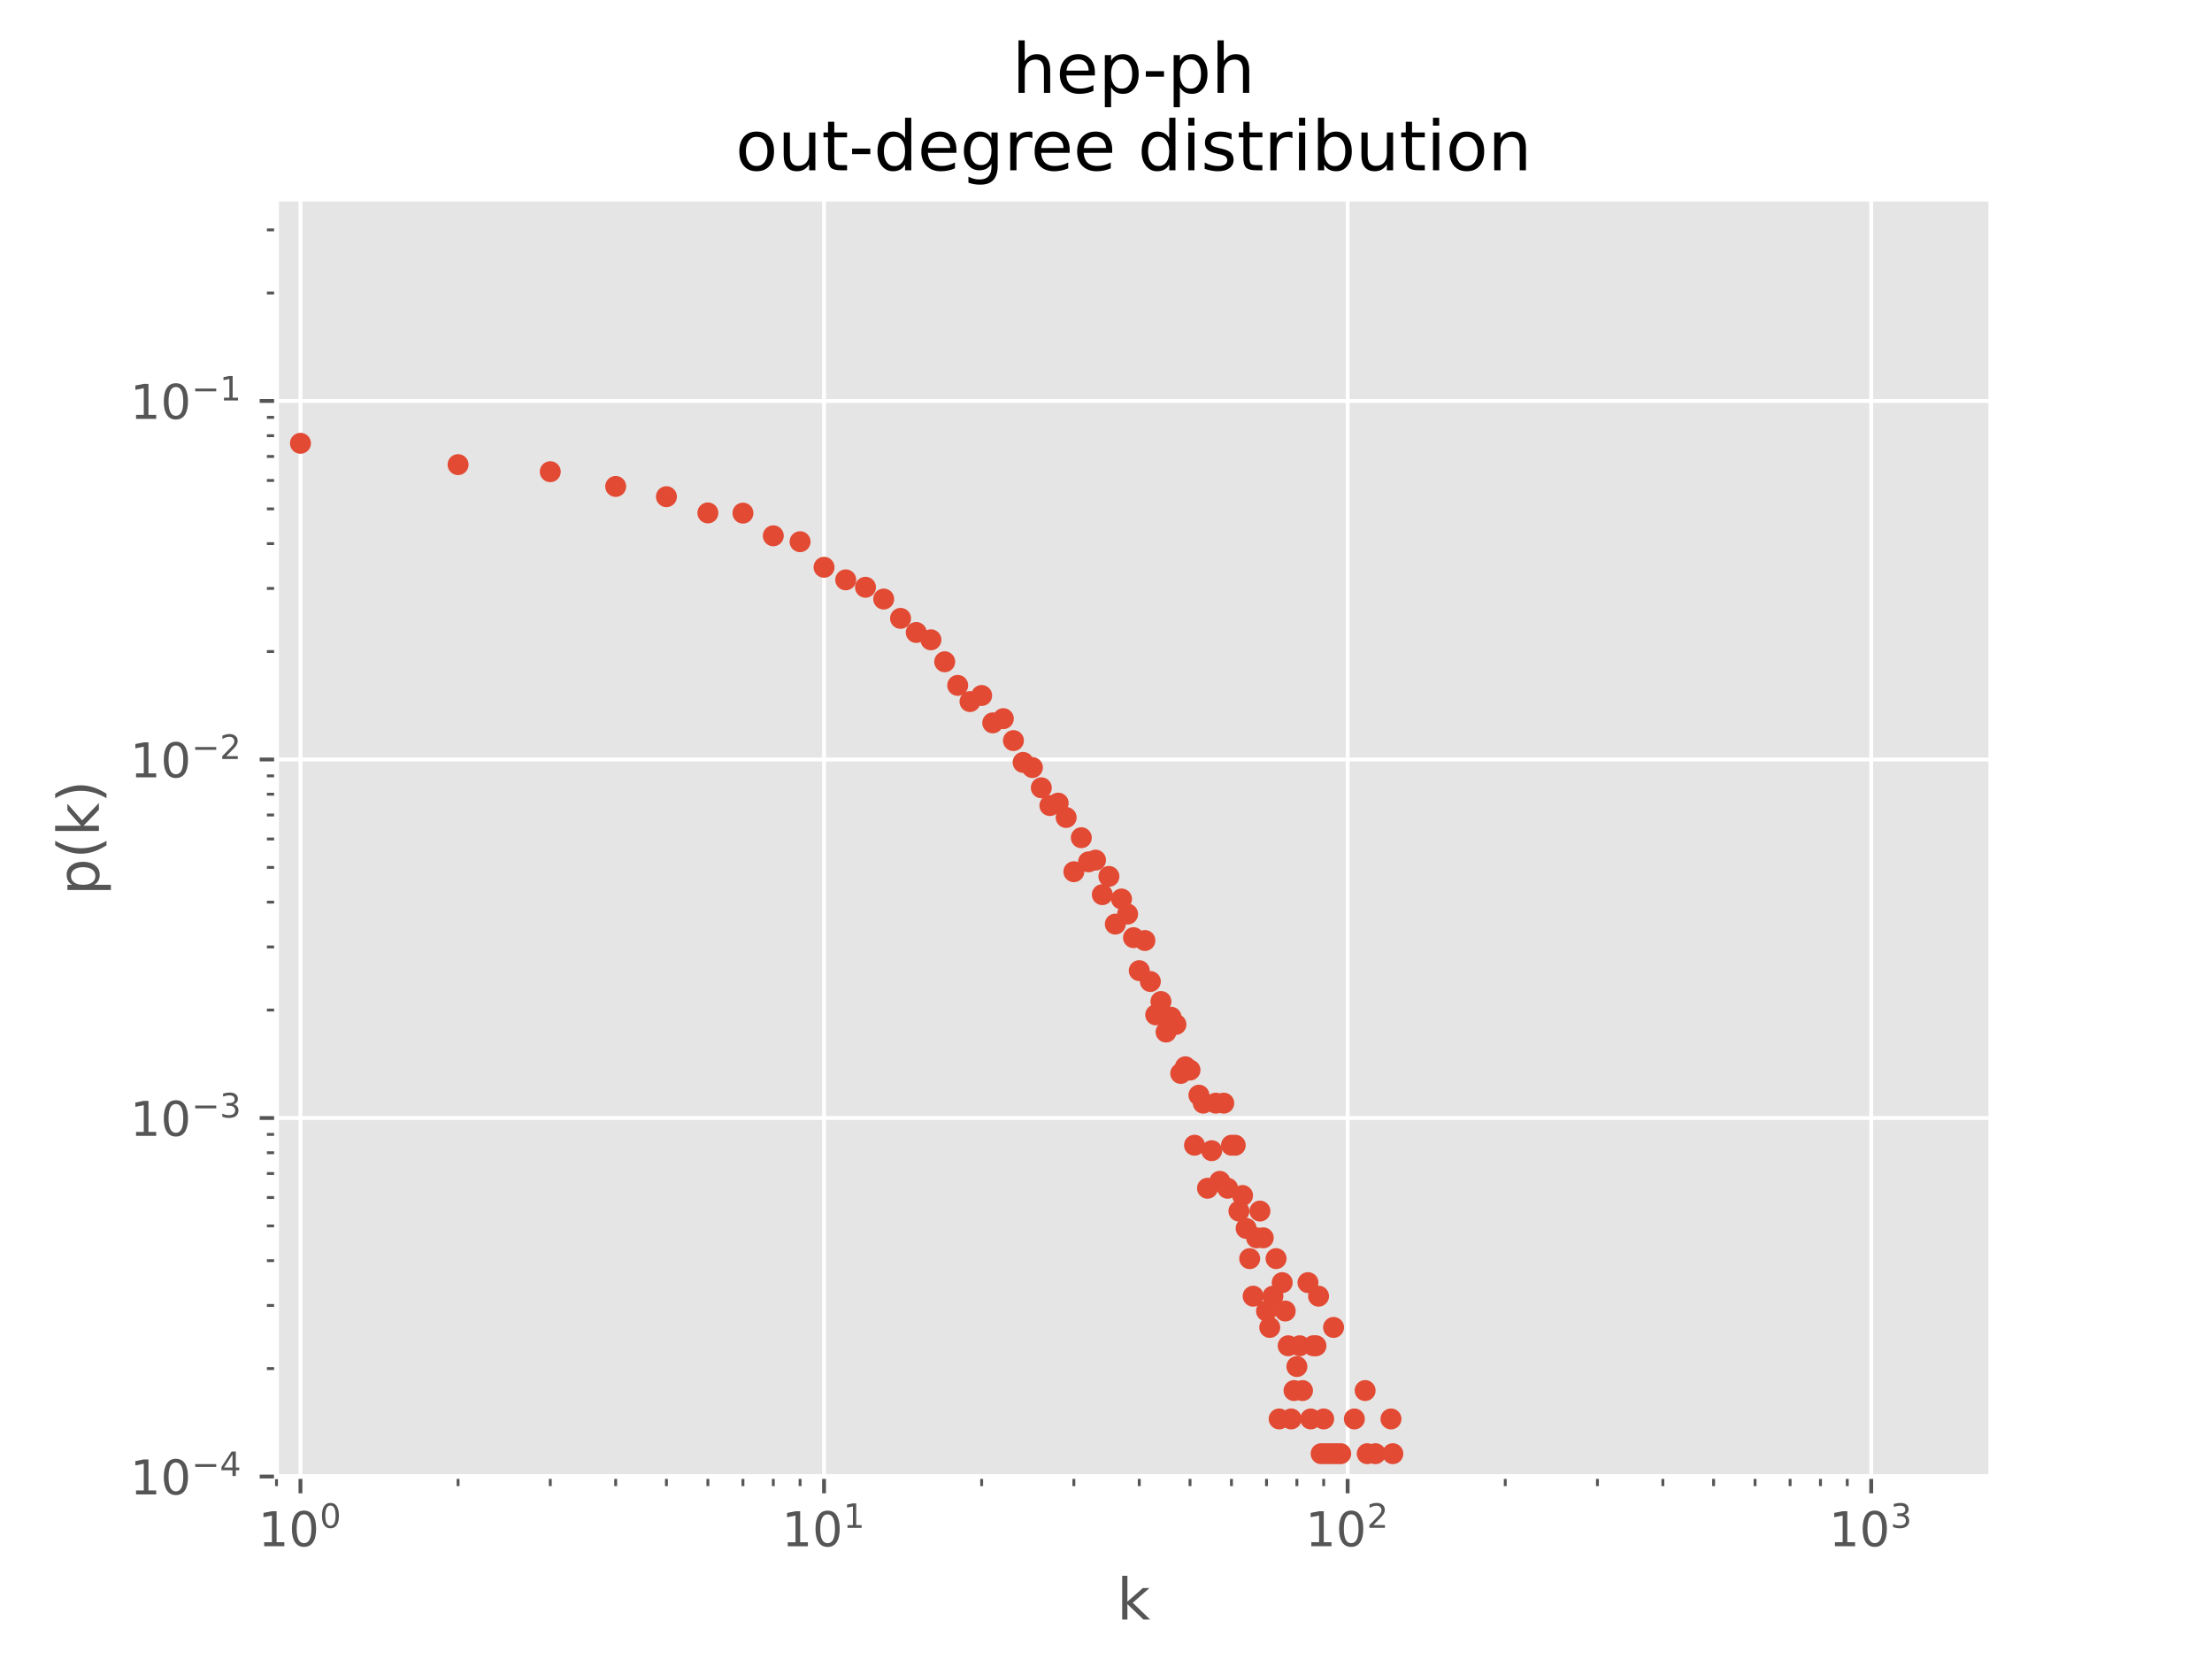 <?xml version="1.0" encoding="utf-8" standalone="no"?>
<!DOCTYPE svg PUBLIC "-//W3C//DTD SVG 1.1//EN"
  "http://www.w3.org/Graphics/SVG/1.1/DTD/svg11.dtd">
<!-- Created with matplotlib (https://matplotlib.org/) -->
<svg height="345.6pt" version="1.1" viewBox="0 0 460.8 345.6" width="460.8pt" xmlns="http://www.w3.org/2000/svg" xmlns:xlink="http://www.w3.org/1999/xlink">
 <defs>
  <style type="text/css">
*{stroke-linecap:butt;stroke-linejoin:round;}
  </style>
 </defs>
 <g id="figure_1">
  <g id="patch_1">
   <path d="M 0 345.6 
L 460.8 345.6 
L 460.8 0 
L 0 0 
z
" style="fill:#ffffff;"/>
  </g>
  <g id="axes_1">
   <g id="patch_2">
    <path d="M 57.6 307.584 
L 414.72 307.584 
L 414.72 41.472 
L 57.6 41.472 
z
" style="fill:#e5e5e5;"/>
   </g>
   <g id="matplotlib.axis_1">
    <g id="xtick_1">
     <g id="line2d_1">
      <path clip-path="url(#p74d8a8c836)" d="M 62.591 307.584 
L 62.591 41.472 
" style="fill:none;stroke:#ffffff;stroke-linecap:square;stroke-width:0.8;"/>
     </g>
     <g id="line2d_2">
      <defs>
       <path d="M 0 0 
L 0 3.5 
" id="m93ff4bf830" style="stroke:#555555;stroke-width:0.8;"/>
      </defs>
      <g>
       <use style="fill:#555555;stroke:#555555;stroke-width:0.8;" x="62.591" xlink:href="#m93ff4bf830" y="307.584"/>
      </g>
     </g>
     <g id="text_1">
      <!-- $\mathdefault{10^{0}}$ -->
      <defs>
       <path d="M 12.406 8.297 
L 28.516 8.297 
L 28.516 63.922 
L 10.984 60.406 
L 10.984 69.391 
L 28.422 72.906 
L 38.281 72.906 
L 38.281 8.297 
L 54.391 8.297 
L 54.391 0 
L 12.406 0 
z
" id="DejaVuSans-49"/>
       <path d="M 31.781 66.406 
Q 24.172 66.406 20.328 58.906 
Q 16.5 51.422 16.5 36.375 
Q 16.5 21.391 20.328 13.891 
Q 24.172 6.391 31.781 6.391 
Q 39.453 6.391 43.281 13.891 
Q 47.125 21.391 47.125 36.375 
Q 47.125 51.422 43.281 58.906 
Q 39.453 66.406 31.781 66.406 
z
M 31.781 74.219 
Q 44.047 74.219 50.516 64.516 
Q 56.984 54.828 56.984 36.375 
Q 56.984 17.969 50.516 8.266 
Q 44.047 -1.422 31.781 -1.422 
Q 19.531 -1.422 13.062 8.266 
Q 6.594 17.969 6.594 36.375 
Q 6.594 54.828 13.062 64.516 
Q 19.531 74.219 31.781 74.219 
z
" id="DejaVuSans-48"/>
      </defs>
      <g style="fill:#555555;" transform="translate(53.791 322.182)scale(0.1 -0.1)">
       <use transform="translate(0 0.766)" xlink:href="#DejaVuSans-49"/>
       <use transform="translate(63.623 0.766)" xlink:href="#DejaVuSans-48"/>
       <use transform="translate(128.203 39.047)scale(0.7)" xlink:href="#DejaVuSans-48"/>
      </g>
     </g>
    </g>
    <g id="xtick_2">
     <g id="line2d_3">
      <path clip-path="url(#p74d8a8c836)" d="M 171.663 307.584 
L 171.663 41.472 
" style="fill:none;stroke:#ffffff;stroke-linecap:square;stroke-width:0.8;"/>
     </g>
     <g id="line2d_4">
      <g>
       <use style="fill:#555555;stroke:#555555;stroke-width:0.8;" x="171.663" xlink:href="#m93ff4bf830" y="307.584"/>
      </g>
     </g>
     <g id="text_2">
      <!-- $\mathdefault{10^{1}}$ -->
      <g style="fill:#555555;" transform="translate(162.863 322.182)scale(0.1 -0.1)">
       <use transform="translate(0 0.684)" xlink:href="#DejaVuSans-49"/>
       <use transform="translate(63.623 0.684)" xlink:href="#DejaVuSans-48"/>
       <use transform="translate(128.203 38.966)scale(0.7)" xlink:href="#DejaVuSans-49"/>
      </g>
     </g>
    </g>
    <g id="xtick_3">
     <g id="line2d_5">
      <path clip-path="url(#p74d8a8c836)" d="M 280.736 307.584 
L 280.736 41.472 
" style="fill:none;stroke:#ffffff;stroke-linecap:square;stroke-width:0.8;"/>
     </g>
     <g id="line2d_6">
      <g>
       <use style="fill:#555555;stroke:#555555;stroke-width:0.8;" x="280.736" xlink:href="#m93ff4bf830" y="307.584"/>
      </g>
     </g>
     <g id="text_3">
      <!-- $\mathdefault{10^{2}}$ -->
      <defs>
       <path d="M 19.188 8.297 
L 53.609 8.297 
L 53.609 0 
L 7.328 0 
L 7.328 8.297 
Q 12.938 14.109 22.625 23.891 
Q 32.328 33.688 34.812 36.531 
Q 39.547 41.844 41.422 45.531 
Q 43.312 49.219 43.312 52.781 
Q 43.312 58.594 39.234 62.25 
Q 35.156 65.922 28.609 65.922 
Q 23.969 65.922 18.812 64.312 
Q 13.672 62.703 7.812 59.422 
L 7.812 69.391 
Q 13.766 71.781 18.938 73 
Q 24.125 74.219 28.422 74.219 
Q 39.75 74.219 46.484 68.547 
Q 53.219 62.891 53.219 53.422 
Q 53.219 48.922 51.531 44.891 
Q 49.859 40.875 45.406 35.406 
Q 44.188 33.984 37.641 27.219 
Q 31.109 20.453 19.188 8.297 
z
" id="DejaVuSans-50"/>
      </defs>
      <g style="fill:#555555;" transform="translate(271.936 322.182)scale(0.1 -0.1)">
       <use transform="translate(0 0.766)" xlink:href="#DejaVuSans-49"/>
       <use transform="translate(63.623 0.766)" xlink:href="#DejaVuSans-48"/>
       <use transform="translate(128.203 39.047)scale(0.7)" xlink:href="#DejaVuSans-50"/>
      </g>
     </g>
    </g>
    <g id="xtick_4">
     <g id="line2d_7">
      <path clip-path="url(#p74d8a8c836)" d="M 389.808 307.584 
L 389.808 41.472 
" style="fill:none;stroke:#ffffff;stroke-linecap:square;stroke-width:0.8;"/>
     </g>
     <g id="line2d_8">
      <g>
       <use style="fill:#555555;stroke:#555555;stroke-width:0.8;" x="389.808" xlink:href="#m93ff4bf830" y="307.584"/>
      </g>
     </g>
     <g id="text_4">
      <!-- $\mathdefault{10^{3}}$ -->
      <defs>
       <path d="M 40.578 39.312 
Q 47.656 37.797 51.625 33 
Q 55.609 28.219 55.609 21.188 
Q 55.609 10.406 48.188 4.484 
Q 40.766 -1.422 27.094 -1.422 
Q 22.516 -1.422 17.656 -0.516 
Q 12.797 0.391 7.625 2.203 
L 7.625 11.719 
Q 11.719 9.328 16.594 8.109 
Q 21.484 6.891 26.812 6.891 
Q 36.078 6.891 40.938 10.547 
Q 45.797 14.203 45.797 21.188 
Q 45.797 27.641 41.281 31.266 
Q 36.766 34.906 28.719 34.906 
L 20.219 34.906 
L 20.219 43.016 
L 29.109 43.016 
Q 36.375 43.016 40.234 45.922 
Q 44.094 48.828 44.094 54.297 
Q 44.094 59.906 40.109 62.906 
Q 36.141 65.922 28.719 65.922 
Q 24.656 65.922 20.016 65.031 
Q 15.375 64.156 9.812 62.312 
L 9.812 71.094 
Q 15.438 72.656 20.344 73.438 
Q 25.25 74.219 29.594 74.219 
Q 40.828 74.219 47.359 69.109 
Q 53.906 64.016 53.906 55.328 
Q 53.906 49.266 50.438 45.094 
Q 46.969 40.922 40.578 39.312 
z
" id="DejaVuSans-51"/>
      </defs>
      <g style="fill:#555555;" transform="translate(381.008 322.182)scale(0.1 -0.1)">
       <use transform="translate(0 0.766)" xlink:href="#DejaVuSans-49"/>
       <use transform="translate(63.623 0.766)" xlink:href="#DejaVuSans-48"/>
       <use transform="translate(128.203 39.047)scale(0.7)" xlink:href="#DejaVuSans-51"/>
      </g>
     </g>
    </g>
    <g id="xtick_5">
     <g id="line2d_9">
      <defs>
       <path d="M 0 0 
L 0 2 
" id="m7cc673f9a9" style="stroke:#555555;stroke-width:0.6;"/>
      </defs>
      <g>
       <use style="fill:#555555;stroke:#555555;stroke-width:0.6;" x="57.6" xlink:href="#m7cc673f9a9" y="307.584"/>
      </g>
     </g>
    </g>
    <g id="xtick_6">
     <g id="line2d_10">
      <g>
       <use style="fill:#555555;stroke:#555555;stroke-width:0.6;" x="95.425" xlink:href="#m7cc673f9a9" y="307.584"/>
      </g>
     </g>
    </g>
    <g id="xtick_7">
     <g id="line2d_11">
      <g>
       <use style="fill:#555555;stroke:#555555;stroke-width:0.6;" x="114.632" xlink:href="#m7cc673f9a9" y="307.584"/>
      </g>
     </g>
    </g>
    <g id="xtick_8">
     <g id="line2d_12">
      <g>
       <use style="fill:#555555;stroke:#555555;stroke-width:0.6;" x="128.259" xlink:href="#m7cc673f9a9" y="307.584"/>
      </g>
     </g>
    </g>
    <g id="xtick_9">
     <g id="line2d_13">
      <g>
       <use style="fill:#555555;stroke:#555555;stroke-width:0.6;" x="138.829" xlink:href="#m7cc673f9a9" y="307.584"/>
      </g>
     </g>
    </g>
    <g id="xtick_10">
     <g id="line2d_14">
      <g>
       <use style="fill:#555555;stroke:#555555;stroke-width:0.6;" x="147.466" xlink:href="#m7cc673f9a9" y="307.584"/>
      </g>
     </g>
    </g>
    <g id="xtick_11">
     <g id="line2d_15">
      <g>
       <use style="fill:#555555;stroke:#555555;stroke-width:0.6;" x="154.768" xlink:href="#m7cc673f9a9" y="307.584"/>
      </g>
     </g>
    </g>
    <g id="xtick_12">
     <g id="line2d_16">
      <g>
       <use style="fill:#555555;stroke:#555555;stroke-width:0.6;" x="161.093" xlink:href="#m7cc673f9a9" y="307.584"/>
      </g>
     </g>
    </g>
    <g id="xtick_13">
     <g id="line2d_17">
      <g>
       <use style="fill:#555555;stroke:#555555;stroke-width:0.6;" x="166.672" xlink:href="#m7cc673f9a9" y="307.584"/>
      </g>
     </g>
    </g>
    <g id="xtick_14">
     <g id="line2d_18">
      <g>
       <use style="fill:#555555;stroke:#555555;stroke-width:0.6;" x="204.497" xlink:href="#m7cc673f9a9" y="307.584"/>
      </g>
     </g>
    </g>
    <g id="xtick_15">
     <g id="line2d_19">
      <g>
       <use style="fill:#555555;stroke:#555555;stroke-width:0.6;" x="223.704" xlink:href="#m7cc673f9a9" y="307.584"/>
      </g>
     </g>
    </g>
    <g id="xtick_16">
     <g id="line2d_20">
      <g>
       <use style="fill:#555555;stroke:#555555;stroke-width:0.6;" x="237.331" xlink:href="#m7cc673f9a9" y="307.584"/>
      </g>
     </g>
    </g>
    <g id="xtick_17">
     <g id="line2d_21">
      <g>
       <use style="fill:#555555;stroke:#555555;stroke-width:0.6;" x="247.901" xlink:href="#m7cc673f9a9" y="307.584"/>
      </g>
     </g>
    </g>
    <g id="xtick_18">
     <g id="line2d_22">
      <g>
       <use style="fill:#555555;stroke:#555555;stroke-width:0.6;" x="256.538" xlink:href="#m7cc673f9a9" y="307.584"/>
      </g>
     </g>
    </g>
    <g id="xtick_19">
     <g id="line2d_23">
      <g>
       <use style="fill:#555555;stroke:#555555;stroke-width:0.6;" x="263.84" xlink:href="#m7cc673f9a9" y="307.584"/>
      </g>
     </g>
    </g>
    <g id="xtick_20">
     <g id="line2d_24">
      <g>
       <use style="fill:#555555;stroke:#555555;stroke-width:0.6;" x="270.165" xlink:href="#m7cc673f9a9" y="307.584"/>
      </g>
     </g>
    </g>
    <g id="xtick_21">
     <g id="line2d_25">
      <g>
       <use style="fill:#555555;stroke:#555555;stroke-width:0.6;" x="275.745" xlink:href="#m7cc673f9a9" y="307.584"/>
      </g>
     </g>
    </g>
    <g id="xtick_22">
     <g id="line2d_26">
      <g>
       <use style="fill:#555555;stroke:#555555;stroke-width:0.6;" x="313.57" xlink:href="#m7cc673f9a9" y="307.584"/>
      </g>
     </g>
    </g>
    <g id="xtick_23">
     <g id="line2d_27">
      <g>
       <use style="fill:#555555;stroke:#555555;stroke-width:0.6;" x="332.776" xlink:href="#m7cc673f9a9" y="307.584"/>
      </g>
     </g>
    </g>
    <g id="xtick_24">
     <g id="line2d_28">
      <g>
       <use style="fill:#555555;stroke:#555555;stroke-width:0.6;" x="346.404" xlink:href="#m7cc673f9a9" y="307.584"/>
      </g>
     </g>
    </g>
    <g id="xtick_25">
     <g id="line2d_29">
      <g>
       <use style="fill:#555555;stroke:#555555;stroke-width:0.6;" x="356.974" xlink:href="#m7cc673f9a9" y="307.584"/>
      </g>
     </g>
    </g>
    <g id="xtick_26">
     <g id="line2d_30">
      <g>
       <use style="fill:#555555;stroke:#555555;stroke-width:0.6;" x="365.61" xlink:href="#m7cc673f9a9" y="307.584"/>
      </g>
     </g>
    </g>
    <g id="xtick_27">
     <g id="line2d_31">
      <g>
       <use style="fill:#555555;stroke:#555555;stroke-width:0.6;" x="372.912" xlink:href="#m7cc673f9a9" y="307.584"/>
      </g>
     </g>
    </g>
    <g id="xtick_28">
     <g id="line2d_32">
      <g>
       <use style="fill:#555555;stroke:#555555;stroke-width:0.6;" x="379.238" xlink:href="#m7cc673f9a9" y="307.584"/>
      </g>
     </g>
    </g>
    <g id="xtick_29">
     <g id="line2d_33">
      <g>
       <use style="fill:#555555;stroke:#555555;stroke-width:0.6;" x="384.817" xlink:href="#m7cc673f9a9" y="307.584"/>
      </g>
     </g>
    </g>
    <g id="text_5">
     <!-- k -->
     <defs>
      <path d="M 9.078 75.984 
L 18.109 75.984 
L 18.109 31.109 
L 44.922 54.688 
L 56.391 54.688 
L 27.391 29.109 
L 57.625 0 
L 45.906 0 
L 18.109 26.703 
L 18.109 0 
L 9.078 0 
z
" id="DejaVuSans-107"/>
     </defs>
     <g style="fill:#555555;" transform="translate(232.686 337.38)scale(0.12 -0.12)">
      <use xlink:href="#DejaVuSans-107"/>
     </g>
    </g>
   </g>
   <g id="matplotlib.axis_2">
    <g id="ytick_1">
     <g id="line2d_34">
      <path clip-path="url(#p74d8a8c836)" d="M 57.6 307.584 
L 414.72 307.584 
" style="fill:none;stroke:#ffffff;stroke-linecap:square;stroke-width:0.8;"/>
     </g>
     <g id="line2d_35">
      <defs>
       <path d="M 0 0 
L -3.5 0 
" id="m5d65301e3e" style="stroke:#555555;stroke-width:0.8;"/>
      </defs>
      <g>
       <use style="fill:#555555;stroke:#555555;stroke-width:0.8;" x="57.6" xlink:href="#m5d65301e3e" y="307.584"/>
      </g>
     </g>
     <g id="text_6">
      <!-- $\mathdefault{10^{-4}}$ -->
      <defs>
       <path d="M 10.594 35.5 
L 73.188 35.5 
L 73.188 27.203 
L 10.594 27.203 
z
" id="DejaVuSans-8722"/>
       <path d="M 37.797 64.312 
L 12.891 25.391 
L 37.797 25.391 
z
M 35.203 72.906 
L 47.609 72.906 
L 47.609 25.391 
L 58.016 25.391 
L 58.016 17.188 
L 47.609 17.188 
L 47.609 0 
L 37.797 0 
L 37.797 17.188 
L 4.891 17.188 
L 4.891 26.703 
z
" id="DejaVuSans-52"/>
      </defs>
      <g style="fill:#555555;" transform="translate(27.1 311.383)scale(0.1 -0.1)">
       <use transform="translate(0 0.684)" xlink:href="#DejaVuSans-49"/>
       <use transform="translate(63.623 0.684)" xlink:href="#DejaVuSans-48"/>
       <use transform="translate(128.203 38.966)scale(0.7)" xlink:href="#DejaVuSans-8722"/>
       <use transform="translate(186.855 38.966)scale(0.7)" xlink:href="#DejaVuSans-52"/>
      </g>
     </g>
    </g>
    <g id="ytick_2">
     <g id="line2d_36">
      <path clip-path="url(#p74d8a8c836)" d="M 57.6 232.898 
L 414.72 232.898 
" style="fill:none;stroke:#ffffff;stroke-linecap:square;stroke-width:0.8;"/>
     </g>
     <g id="line2d_37">
      <g>
       <use style="fill:#555555;stroke:#555555;stroke-width:0.8;" x="57.6" xlink:href="#m5d65301e3e" y="232.898"/>
      </g>
     </g>
     <g id="text_7">
      <!-- $\mathdefault{10^{-3}}$ -->
      <g style="fill:#555555;" transform="translate(27.1 236.697)scale(0.1 -0.1)">
       <use transform="translate(0 0.766)" xlink:href="#DejaVuSans-49"/>
       <use transform="translate(63.623 0.766)" xlink:href="#DejaVuSans-48"/>
       <use transform="translate(128.203 39.047)scale(0.7)" xlink:href="#DejaVuSans-8722"/>
       <use transform="translate(186.855 39.047)scale(0.7)" xlink:href="#DejaVuSans-51"/>
      </g>
     </g>
    </g>
    <g id="ytick_3">
     <g id="line2d_38">
      <path clip-path="url(#p74d8a8c836)" d="M 57.6 158.212 
L 414.72 158.212 
" style="fill:none;stroke:#ffffff;stroke-linecap:square;stroke-width:0.8;"/>
     </g>
     <g id="line2d_39">
      <g>
       <use style="fill:#555555;stroke:#555555;stroke-width:0.8;" x="57.6" xlink:href="#m5d65301e3e" y="158.212"/>
      </g>
     </g>
     <g id="text_8">
      <!-- $\mathdefault{10^{-2}}$ -->
      <g style="fill:#555555;" transform="translate(27.1 162.011)scale(0.1 -0.1)">
       <use transform="translate(0 0.766)" xlink:href="#DejaVuSans-49"/>
       <use transform="translate(63.623 0.766)" xlink:href="#DejaVuSans-48"/>
       <use transform="translate(128.203 39.047)scale(0.7)" xlink:href="#DejaVuSans-8722"/>
       <use transform="translate(186.855 39.047)scale(0.7)" xlink:href="#DejaVuSans-50"/>
      </g>
     </g>
    </g>
    <g id="ytick_4">
     <g id="line2d_40">
      <path clip-path="url(#p74d8a8c836)" d="M 57.6 83.526 
L 414.72 83.526 
" style="fill:none;stroke:#ffffff;stroke-linecap:square;stroke-width:0.8;"/>
     </g>
     <g id="line2d_41">
      <g>
       <use style="fill:#555555;stroke:#555555;stroke-width:0.8;" x="57.6" xlink:href="#m5d65301e3e" y="83.526"/>
      </g>
     </g>
     <g id="text_9">
      <!-- $\mathdefault{10^{-1}}$ -->
      <g style="fill:#555555;" transform="translate(27.1 87.325)scale(0.1 -0.1)">
       <use transform="translate(0 0.684)" xlink:href="#DejaVuSans-49"/>
       <use transform="translate(63.623 0.684)" xlink:href="#DejaVuSans-48"/>
       <use transform="translate(128.203 38.966)scale(0.7)" xlink:href="#DejaVuSans-8722"/>
       <use transform="translate(186.855 38.966)scale(0.7)" xlink:href="#DejaVuSans-49"/>
      </g>
     </g>
    </g>
    <g id="ytick_5">
     <g id="line2d_42">
      <defs>
       <path d="M 0 0 
L -2 0 
" id="m5faf284bbc" style="stroke:#555555;stroke-width:0.6;"/>
      </defs>
      <g>
       <use style="fill:#555555;stroke:#555555;stroke-width:0.6;" x="57.6" xlink:href="#m5faf284bbc" y="285.101"/>
      </g>
     </g>
    </g>
    <g id="ytick_6">
     <g id="line2d_43">
      <g>
       <use style="fill:#555555;stroke:#555555;stroke-width:0.6;" x="57.6" xlink:href="#m5faf284bbc" y="271.95"/>
      </g>
     </g>
    </g>
    <g id="ytick_7">
     <g id="line2d_44">
      <g>
       <use style="fill:#555555;stroke:#555555;stroke-width:0.6;" x="57.6" xlink:href="#m5faf284bbc" y="262.619"/>
      </g>
     </g>
    </g>
    <g id="ytick_8">
     <g id="line2d_45">
      <g>
       <use style="fill:#555555;stroke:#555555;stroke-width:0.6;" x="57.6" xlink:href="#m5faf284bbc" y="255.381"/>
      </g>
     </g>
    </g>
    <g id="ytick_9">
     <g id="line2d_46">
      <g>
       <use style="fill:#555555;stroke:#555555;stroke-width:0.6;" x="57.6" xlink:href="#m5faf284bbc" y="249.467"/>
      </g>
     </g>
    </g>
    <g id="ytick_10">
     <g id="line2d_47">
      <g>
       <use style="fill:#555555;stroke:#555555;stroke-width:0.6;" x="57.6" xlink:href="#m5faf284bbc" y="244.467"/>
      </g>
     </g>
    </g>
    <g id="ytick_11">
     <g id="line2d_48">
      <g>
       <use style="fill:#555555;stroke:#555555;stroke-width:0.6;" x="57.6" xlink:href="#m5faf284bbc" y="240.136"/>
      </g>
     </g>
    </g>
    <g id="ytick_12">
     <g id="line2d_49">
      <g>
       <use style="fill:#555555;stroke:#555555;stroke-width:0.6;" x="57.6" xlink:href="#m5faf284bbc" y="236.315"/>
      </g>
     </g>
    </g>
    <g id="ytick_13">
     <g id="line2d_50">
      <g>
       <use style="fill:#555555;stroke:#555555;stroke-width:0.6;" x="57.6" xlink:href="#m5faf284bbc" y="210.415"/>
      </g>
     </g>
    </g>
    <g id="ytick_14">
     <g id="line2d_51">
      <g>
       <use style="fill:#555555;stroke:#555555;stroke-width:0.6;" x="57.6" xlink:href="#m5faf284bbc" y="197.264"/>
      </g>
     </g>
    </g>
    <g id="ytick_15">
     <g id="line2d_52">
      <g>
       <use style="fill:#555555;stroke:#555555;stroke-width:0.6;" x="57.6" xlink:href="#m5faf284bbc" y="187.932"/>
      </g>
     </g>
    </g>
    <g id="ytick_16">
     <g id="line2d_53">
      <g>
       <use style="fill:#555555;stroke:#555555;stroke-width:0.6;" x="57.6" xlink:href="#m5faf284bbc" y="180.695"/>
      </g>
     </g>
    </g>
    <g id="ytick_17">
     <g id="line2d_54">
      <g>
       <use style="fill:#555555;stroke:#555555;stroke-width:0.6;" x="57.6" xlink:href="#m5faf284bbc" y="174.781"/>
      </g>
     </g>
    </g>
    <g id="ytick_18">
     <g id="line2d_55">
      <g>
       <use style="fill:#555555;stroke:#555555;stroke-width:0.6;" x="57.6" xlink:href="#m5faf284bbc" y="169.781"/>
      </g>
     </g>
    </g>
    <g id="ytick_19">
     <g id="line2d_56">
      <g>
       <use style="fill:#555555;stroke:#555555;stroke-width:0.6;" x="57.6" xlink:href="#m5faf284bbc" y="165.45"/>
      </g>
     </g>
    </g>
    <g id="ytick_20">
     <g id="line2d_57">
      <g>
       <use style="fill:#555555;stroke:#555555;stroke-width:0.6;" x="57.6" xlink:href="#m5faf284bbc" y="161.629"/>
      </g>
     </g>
    </g>
    <g id="ytick_21">
     <g id="line2d_58">
      <g>
       <use style="fill:#555555;stroke:#555555;stroke-width:0.6;" x="57.6" xlink:href="#m5faf284bbc" y="135.729"/>
      </g>
     </g>
    </g>
    <g id="ytick_22">
     <g id="line2d_59">
      <g>
       <use style="fill:#555555;stroke:#555555;stroke-width:0.6;" x="57.6" xlink:href="#m5faf284bbc" y="122.578"/>
      </g>
     </g>
    </g>
    <g id="ytick_23">
     <g id="line2d_60">
      <g>
       <use style="fill:#555555;stroke:#555555;stroke-width:0.6;" x="57.6" xlink:href="#m5faf284bbc" y="113.246"/>
      </g>
     </g>
    </g>
    <g id="ytick_24">
     <g id="line2d_61">
      <g>
       <use style="fill:#555555;stroke:#555555;stroke-width:0.6;" x="57.6" xlink:href="#m5faf284bbc" y="106.009"/>
      </g>
     </g>
    </g>
    <g id="ytick_25">
     <g id="line2d_62">
      <g>
       <use style="fill:#555555;stroke:#555555;stroke-width:0.6;" x="57.6" xlink:href="#m5faf284bbc" y="100.095"/>
      </g>
     </g>
    </g>
    <g id="ytick_26">
     <g id="line2d_63">
      <g>
       <use style="fill:#555555;stroke:#555555;stroke-width:0.6;" x="57.6" xlink:href="#m5faf284bbc" y="95.095"/>
      </g>
     </g>
    </g>
    <g id="ytick_27">
     <g id="line2d_64">
      <g>
       <use style="fill:#555555;stroke:#555555;stroke-width:0.6;" x="57.6" xlink:href="#m5faf284bbc" y="90.764"/>
      </g>
     </g>
    </g>
    <g id="ytick_28">
     <g id="line2d_65">
      <g>
       <use style="fill:#555555;stroke:#555555;stroke-width:0.6;" x="57.6" xlink:href="#m5faf284bbc" y="86.943"/>
      </g>
     </g>
    </g>
    <g id="ytick_29">
     <g id="line2d_66">
      <g>
       <use style="fill:#555555;stroke:#555555;stroke-width:0.6;" x="57.6" xlink:href="#m5faf284bbc" y="61.043"/>
      </g>
     </g>
    </g>
    <g id="ytick_30">
     <g id="line2d_67">
      <g>
       <use style="fill:#555555;stroke:#555555;stroke-width:0.6;" x="57.6" xlink:href="#m5faf284bbc" y="47.891"/>
      </g>
     </g>
    </g>
    <g id="text_10">
     <!-- p(k) -->
     <defs>
      <path d="M 18.109 8.203 
L 18.109 -20.797 
L 9.078 -20.797 
L 9.078 54.688 
L 18.109 54.688 
L 18.109 46.391 
Q 20.953 51.266 25.266 53.625 
Q 29.594 56 35.594 56 
Q 45.562 56 51.781 48.094 
Q 58.016 40.188 58.016 27.297 
Q 58.016 14.406 51.781 6.484 
Q 45.562 -1.422 35.594 -1.422 
Q 29.594 -1.422 25.266 0.953 
Q 20.953 3.328 18.109 8.203 
z
M 48.688 27.297 
Q 48.688 37.203 44.609 42.844 
Q 40.531 48.484 33.406 48.484 
Q 26.266 48.484 22.188 42.844 
Q 18.109 37.203 18.109 27.297 
Q 18.109 17.391 22.188 11.75 
Q 26.266 6.109 33.406 6.109 
Q 40.531 6.109 44.609 11.75 
Q 48.688 17.391 48.688 27.297 
z
" id="DejaVuSans-112"/>
      <path d="M 31 75.875 
Q 24.469 64.656 21.281 53.656 
Q 18.109 42.672 18.109 31.391 
Q 18.109 20.125 21.312 9.062 
Q 24.516 -2 31 -13.188 
L 23.188 -13.188 
Q 15.875 -1.703 12.234 9.375 
Q 8.594 20.453 8.594 31.391 
Q 8.594 42.281 12.203 53.312 
Q 15.828 64.359 23.188 75.875 
z
" id="DejaVuSans-40"/>
      <path d="M 8.016 75.875 
L 15.828 75.875 
Q 23.141 64.359 26.781 53.312 
Q 30.422 42.281 30.422 31.391 
Q 30.422 20.453 26.781 9.375 
Q 23.141 -1.703 15.828 -13.188 
L 8.016 -13.188 
Q 14.5 -2 17.703 9.062 
Q 20.906 20.125 20.906 31.391 
Q 20.906 42.672 17.703 53.656 
Q 14.5 64.656 8.016 75.875 
z
" id="DejaVuSans-41"/>
     </defs>
     <g style="fill:#555555;" transform="translate(20.604 186.493)rotate(-90)scale(0.12 -0.12)">
      <use xlink:href="#DejaVuSans-112"/>
      <use x="63.477" xlink:href="#DejaVuSans-40"/>
      <use x="102.49" xlink:href="#DejaVuSans-107"/>
      <use x="160.4" xlink:href="#DejaVuSans-41"/>
     </g>
    </g>
   </g>
   <g id="PathCollection_1">
    <defs>
     <path d="M 0 1.936 
C 0.514 1.936 1.006 1.732 1.369 1.369 
C 1.732 1.006 1.936 0.514 1.936 0 
C 1.936 -0.514 1.732 -1.006 1.369 -1.369 
C 1.006 -1.732 0.514 -1.936 0 -1.936 
C -0.514 -1.936 -1.006 -1.732 -1.369 -1.369 
C -1.732 -1.006 -1.936 -0.514 -1.936 0 
C -1.936 0.514 -1.732 1.006 -1.369 1.369 
C -1.006 1.732 -0.514 1.936 0 1.936 
z
" id="m054017c715" style="stroke:#e24a33;stroke-width:0.5;"/>
    </defs>
    <g clip-path="url(#p74d8a8c836)">
     <use style="fill:#e24a33;stroke:#e24a33;stroke-width:0.5;" x="62.591" xlink:href="#m054017c715" y="92.347"/>
     <use style="fill:#e24a33;stroke:#e24a33;stroke-width:0.5;" x="95.425" xlink:href="#m054017c715" y="96.791"/>
     <use style="fill:#e24a33;stroke:#e24a33;stroke-width:0.5;" x="114.632" xlink:href="#m054017c715" y="98.266"/>
     <use style="fill:#e24a33;stroke:#e24a33;stroke-width:0.5;" x="128.259" xlink:href="#m054017c715" y="101.335"/>
     <use style="fill:#e24a33;stroke:#e24a33;stroke-width:0.5;" x="138.829" xlink:href="#m054017c715" y="103.469"/>
     <use style="fill:#e24a33;stroke:#e24a33;stroke-width:0.5;" x="147.466" xlink:href="#m054017c715" y="106.851"/>
     <use style="fill:#e24a33;stroke:#e24a33;stroke-width:0.5;" x="154.768" xlink:href="#m054017c715" y="106.89"/>
     <use style="fill:#e24a33;stroke:#e24a33;stroke-width:0.5;" x="161.093" xlink:href="#m054017c715" y="111.618"/>
     <use style="fill:#e24a33;stroke:#e24a33;stroke-width:0.5;" x="166.672" xlink:href="#m054017c715" y="112.846"/>
     <use style="fill:#e24a33;stroke:#e24a33;stroke-width:0.5;" x="171.663" xlink:href="#m054017c715" y="118.176"/>
     <use style="fill:#e24a33;stroke:#e24a33;stroke-width:0.5;" x="176.178" xlink:href="#m054017c715" y="120.793"/>
     <use style="fill:#e24a33;stroke:#e24a33;stroke-width:0.5;" x="180.3" xlink:href="#m054017c715" y="122.34"/>
     <use style="fill:#e24a33;stroke:#e24a33;stroke-width:0.5;" x="184.091" xlink:href="#m054017c715" y="124.792"/>
     <use style="fill:#e24a33;stroke:#e24a33;stroke-width:0.5;" x="187.602" xlink:href="#m054017c715" y="128.818"/>
     <use style="fill:#e24a33;stroke:#e24a33;stroke-width:0.5;" x="190.87" xlink:href="#m054017c715" y="131.754"/>
     <use style="fill:#e24a33;stroke:#e24a33;stroke-width:0.5;" x="193.927" xlink:href="#m054017c715" y="133.285"/>
     <use style="fill:#e24a33;stroke:#e24a33;stroke-width:0.5;" x="196.799" xlink:href="#m054017c715" y="137.859"/>
     <use style="fill:#e24a33;stroke:#e24a33;stroke-width:0.5;" x="199.506" xlink:href="#m054017c715" y="142.776"/>
     <use style="fill:#e24a33;stroke:#e24a33;stroke-width:0.5;" x="202.068" xlink:href="#m054017c715" y="146.155"/>
     <use style="fill:#e24a33;stroke:#e24a33;stroke-width:0.5;" x="204.497" xlink:href="#m054017c715" y="144.885"/>
     <use style="fill:#e24a33;stroke:#e24a33;stroke-width:0.5;" x="206.808" xlink:href="#m054017c715" y="150.588"/>
     <use style="fill:#e24a33;stroke:#e24a33;stroke-width:0.5;" x="209.012" xlink:href="#m054017c715" y="149.709"/>
     <use style="fill:#e24a33;stroke:#e24a33;stroke-width:0.5;" x="211.118" xlink:href="#m054017c715" y="154.278"/>
     <use style="fill:#e24a33;stroke:#e24a33;stroke-width:0.5;" x="213.134" xlink:href="#m054017c715" y="158.824"/>
     <use style="fill:#e24a33;stroke:#e24a33;stroke-width:0.5;" x="215.067" xlink:href="#m054017c715" y="159.894"/>
     <use style="fill:#e24a33;stroke:#e24a33;stroke-width:0.5;" x="216.925" xlink:href="#m054017c715" y="164.112"/>
     <use style="fill:#e24a33;stroke:#e24a33;stroke-width:0.5;" x="218.713" xlink:href="#m054017c715" y="167.806"/>
     <use style="fill:#e24a33;stroke:#e24a33;stroke-width:0.5;" x="220.436" xlink:href="#m054017c715" y="167.305"/>
     <use style="fill:#e24a33;stroke:#e24a33;stroke-width:0.5;" x="222.098" xlink:href="#m054017c715" y="170.298"/>
     <use style="fill:#e24a33;stroke:#e24a33;stroke-width:0.5;" x="223.704" xlink:href="#m054017c715" y="181.595"/>
     <use style="fill:#e24a33;stroke:#e24a33;stroke-width:0.5;" x="225.257" xlink:href="#m054017c715" y="174.512"/>
     <use style="fill:#e24a33;stroke:#e24a33;stroke-width:0.5;" x="226.761" xlink:href="#m054017c715" y="179.538"/>
     <use style="fill:#e24a33;stroke:#e24a33;stroke-width:0.5;" x="228.219" xlink:href="#m054017c715" y="179.178"/>
     <use style="fill:#e24a33;stroke:#e24a33;stroke-width:0.5;" x="229.633" xlink:href="#m054017c715" y="186.371"/>
     <use style="fill:#e24a33;stroke:#e24a33;stroke-width:0.5;" x="231.006" xlink:href="#m054017c715" y="182.575"/>
     <use style="fill:#e24a33;stroke:#e24a33;stroke-width:0.5;" x="232.34" xlink:href="#m054017c715" y="192.509"/>
     <use style="fill:#e24a33;stroke:#e24a33;stroke-width:0.5;" x="233.638" xlink:href="#m054017c715" y="187.278"/>
     <use style="fill:#e24a33;stroke:#e24a33;stroke-width:0.5;" x="234.902" xlink:href="#m054017c715" y="190.416"/>
     <use style="fill:#e24a33;stroke:#e24a33;stroke-width:0.5;" x="236.132" xlink:href="#m054017c715" y="195.331"/>
     <use style="fill:#e24a33;stroke:#e24a33;stroke-width:0.5;" x="237.331" xlink:href="#m054017c715" y="202.203"/>
     <use style="fill:#e24a33;stroke:#e24a33;stroke-width:0.5;" x="238.501" xlink:href="#m054017c715" y="195.926"/>
     <use style="fill:#e24a33;stroke:#e24a33;stroke-width:0.5;" x="239.642" xlink:href="#m054017c715" y="204.466"/>
     <use style="fill:#e24a33;stroke:#e24a33;stroke-width:0.5;" x="240.757" xlink:href="#m054017c715" y="211.412"/>
     <use style="fill:#e24a33;stroke:#e24a33;stroke-width:0.5;" x="241.846" xlink:href="#m054017c715" y="208.631"/>
     <use style="fill:#e24a33;stroke:#e24a33;stroke-width:0.5;" x="242.911" xlink:href="#m054017c715" y="214.992"/>
     <use style="fill:#e24a33;stroke:#e24a33;stroke-width:0.5;" x="243.952" xlink:href="#m054017c715" y="211.9"/>
     <use style="fill:#e24a33;stroke:#e24a33;stroke-width:0.5;" x="244.97" xlink:href="#m054017c715" y="213.409"/>
     <use style="fill:#e24a33;stroke:#e24a33;stroke-width:0.5;" x="245.968" xlink:href="#m054017c715" y="223.61"/>
     <use style="fill:#e24a33;stroke:#e24a33;stroke-width:0.5;" x="246.944" xlink:href="#m054017c715" y="222.23"/>
     <use style="fill:#e24a33;stroke:#e24a33;stroke-width:0.5;" x="247.901" xlink:href="#m054017c715" y="222.912"/>
     <use style="fill:#e24a33;stroke:#e24a33;stroke-width:0.5;" x="248.84" xlink:href="#m054017c715" y="238.574"/>
     <use style="fill:#e24a33;stroke:#e24a33;stroke-width:0.5;" x="249.759" xlink:href="#m054017c715" y="228.143"/>
     <use style="fill:#e24a33;stroke:#e24a33;stroke-width:0.5;" x="250.662" xlink:href="#m054017c715" y="229.807"/>
     <use style="fill:#e24a33;stroke:#e24a33;stroke-width:0.5;" x="251.547" xlink:href="#m054017c715" y="247.535"/>
     <use style="fill:#e24a33;stroke:#e24a33;stroke-width:0.5;" x="252.416" xlink:href="#m054017c715" y="239.712"/>
     <use style="fill:#e24a33;stroke:#e24a33;stroke-width:0.5;" x="253.27" xlink:href="#m054017c715" y="229.807"/>
     <use style="fill:#e24a33;stroke:#e24a33;stroke-width:0.5;" x="254.108" xlink:href="#m054017c715" y="246.093"/>
     <use style="fill:#e24a33;stroke:#e24a33;stroke-width:0.5;" x="254.932" xlink:href="#m054017c715" y="229.807"/>
     <use style="fill:#e24a33;stroke:#e24a33;stroke-width:0.5;" x="255.742" xlink:href="#m054017c715" y="247.535"/>
     <use style="fill:#e24a33;stroke:#e24a33;stroke-width:0.5;" x="256.538" xlink:href="#m054017c715" y="238.574"/>
     <use style="fill:#e24a33;stroke:#e24a33;stroke-width:0.5;" x="257.321" xlink:href="#m054017c715" y="238.574"/>
     <use style="fill:#e24a33;stroke:#e24a33;stroke-width:0.5;" x="258.091" xlink:href="#m054017c715" y="252.29"/>
     <use style="fill:#e24a33;stroke:#e24a33;stroke-width:0.5;" x="258.849" xlink:href="#m054017c715" y="249.043"/>
     <use style="fill:#e24a33;stroke:#e24a33;stroke-width:0.5;" x="259.595" xlink:href="#m054017c715" y="255.897"/>
     <use style="fill:#e24a33;stroke:#e24a33;stroke-width:0.5;" x="260.33" xlink:href="#m054017c715" y="262.195"/>
     <use style="fill:#e24a33;stroke:#e24a33;stroke-width:0.5;" x="261.053" xlink:href="#m054017c715" y="270.017"/>
     <use style="fill:#e24a33;stroke:#e24a33;stroke-width:0.5;" x="261.765" xlink:href="#m054017c715" y="257.864"/>
     <use style="fill:#e24a33;stroke:#e24a33;stroke-width:0.5;" x="262.467" xlink:href="#m054017c715" y="252.29"/>
     <use style="fill:#e24a33;stroke:#e24a33;stroke-width:0.5;" x="263.158" xlink:href="#m054017c715" y="257.864"/>
     <use style="fill:#e24a33;stroke:#e24a33;stroke-width:0.5;" x="263.84" xlink:href="#m054017c715" y="273.109"/>
     <use style="fill:#e24a33;stroke:#e24a33;stroke-width:0.5;" x="264.512" xlink:href="#m054017c715" y="276.526"/>
     <use style="fill:#e24a33;stroke:#e24a33;stroke-width:0.5;" x="265.174" xlink:href="#m054017c715" y="270.017"/>
     <use style="fill:#e24a33;stroke:#e24a33;stroke-width:0.5;" x="265.828" xlink:href="#m054017c715" y="262.195"/>
     <use style="fill:#e24a33;stroke:#e24a33;stroke-width:0.5;" x="266.472" xlink:href="#m054017c715" y="295.591"/>
     <use style="fill:#e24a33;stroke:#e24a33;stroke-width:0.5;" x="267.108" xlink:href="#m054017c715" y="267.195"/>
     <use style="fill:#e24a33;stroke:#e24a33;stroke-width:0.5;" x="267.736" xlink:href="#m054017c715" y="273.109"/>
     <use style="fill:#e24a33;stroke:#e24a33;stroke-width:0.5;" x="268.355" xlink:href="#m054017c715" y="280.347"/>
     <use style="fill:#e24a33;stroke:#e24a33;stroke-width:0.5;" x="268.966" xlink:href="#m054017c715" y="295.591"/>
     <use style="fill:#e24a33;stroke:#e24a33;stroke-width:0.5;" x="269.569" xlink:href="#m054017c715" y="289.678"/>
     <use style="fill:#e24a33;stroke:#e24a33;stroke-width:0.5;" x="270.165" xlink:href="#m054017c715" y="284.678"/>
     <use style="fill:#e24a33;stroke:#e24a33;stroke-width:0.5;" x="270.754" xlink:href="#m054017c715" y="280.347"/>
     <use style="fill:#e24a33;stroke:#e24a33;stroke-width:0.5;" x="271.335" xlink:href="#m054017c715" y="289.678"/>
     <use style="fill:#e24a33;stroke:#e24a33;stroke-width:0.5;" x="271.909" xlink:href="#m054017c715" y="325.312"/>
     <use style="fill:#e24a33;stroke:#e24a33;stroke-width:0.5;" x="272.476" xlink:href="#m054017c715" y="267.195"/>
     <use style="fill:#e24a33;stroke:#e24a33;stroke-width:0.5;" x="273.037" xlink:href="#m054017c715" y="295.591"/>
     <use style="fill:#e24a33;stroke:#e24a33;stroke-width:0.5;" x="273.591" xlink:href="#m054017c715" y="280.347"/>
     <use style="fill:#e24a33;stroke:#e24a33;stroke-width:0.5;" x="274.139" xlink:href="#m054017c715" y="280.347"/>
     <use style="fill:#e24a33;stroke:#e24a33;stroke-width:0.5;" x="274.68" xlink:href="#m054017c715" y="270.017"/>
     <use style="fill:#e24a33;stroke:#e24a33;stroke-width:0.5;" x="275.215" xlink:href="#m054017c715" y="302.829"/>
     <use style="fill:#e24a33;stroke:#e24a33;stroke-width:0.5;" x="275.745" xlink:href="#m054017c715" y="295.591"/>
     <use style="fill:#e24a33;stroke:#e24a33;stroke-width:0.5;" x="276.268" xlink:href="#m054017c715" y="302.829"/>
     <use style="fill:#e24a33;stroke:#e24a33;stroke-width:0.5;" x="276.786" xlink:href="#m054017c715" y="312.161"/>
     <use style="fill:#e24a33;stroke:#e24a33;stroke-width:0.5;" x="277.298" xlink:href="#m054017c715" y="302.829"/>
     <use style="fill:#e24a33;stroke:#e24a33;stroke-width:0.5;" x="277.805" xlink:href="#m054017c715" y="276.526"/>
     <use style="fill:#e24a33;stroke:#e24a33;stroke-width:0.5;" x="278.306" xlink:href="#m054017c715" y="302.829"/>
     <use style="fill:#e24a33;stroke:#e24a33;stroke-width:0.5;" x="278.802" xlink:href="#m054017c715" y="325.312"/>
     <use style="fill:#e24a33;stroke:#e24a33;stroke-width:0.5;" x="279.293" xlink:href="#m054017c715" y="302.829"/>
     <use style="fill:#e24a33;stroke:#e24a33;stroke-width:0.5;" x="280.736" xlink:href="#m054017c715" y="312.161"/>
     <use style="fill:#e24a33;stroke:#e24a33;stroke-width:0.5;" x="281.207" xlink:href="#m054017c715" y="312.161"/>
     <use style="fill:#e24a33;stroke:#e24a33;stroke-width:0.5;" x="282.136" xlink:href="#m054017c715" y="295.591"/>
     <use style="fill:#e24a33;stroke:#e24a33;stroke-width:0.5;" x="282.593" xlink:href="#m054017c715" y="347.795"/>
     <use style="fill:#e24a33;stroke:#e24a33;stroke-width:0.5;" x="283.496" xlink:href="#m054017c715" y="312.161"/>
     <use style="fill:#e24a33;stroke:#e24a33;stroke-width:0.5;" x="284.381" xlink:href="#m054017c715" y="289.678"/>
     <use style="fill:#e24a33;stroke:#e24a33;stroke-width:0.5;" x="284.818" xlink:href="#m054017c715" y="302.829"/>
     <use style="fill:#e24a33;stroke:#e24a33;stroke-width:0.5;" x="285.25" xlink:href="#m054017c715" y="312.161"/>
     <use style="fill:#e24a33;stroke:#e24a33;stroke-width:0.5;" x="286.104" xlink:href="#m054017c715" y="325.312"/>
     <use style="fill:#e24a33;stroke:#e24a33;stroke-width:0.5;" x="286.525" xlink:href="#m054017c715" y="302.829"/>
     <use style="fill:#e24a33;stroke:#e24a33;stroke-width:0.5;" x="286.942" xlink:href="#m054017c715" y="347.795"/>
     <use style="fill:#e24a33;stroke:#e24a33;stroke-width:0.5;" x="287.356" xlink:href="#m054017c715" y="347.795"/>
     <use style="fill:#e24a33;stroke:#e24a33;stroke-width:0.5;" x="287.766" xlink:href="#m054017c715" y="325.312"/>
     <use style="fill:#e24a33;stroke:#e24a33;stroke-width:0.5;" x="288.173" xlink:href="#m054017c715" y="325.312"/>
     <use style="fill:#e24a33;stroke:#e24a33;stroke-width:0.5;" x="288.576" xlink:href="#m054017c715" y="325.312"/>
     <use style="fill:#e24a33;stroke:#e24a33;stroke-width:0.5;" x="288.976" xlink:href="#m054017c715" y="347.795"/>
     <use style="fill:#e24a33;stroke:#e24a33;stroke-width:0.5;" x="289.372" xlink:href="#m054017c715" y="347.795"/>
     <use style="fill:#e24a33;stroke:#e24a33;stroke-width:0.5;" x="289.765" xlink:href="#m054017c715" y="295.591"/>
     <use style="fill:#e24a33;stroke:#e24a33;stroke-width:0.5;" x="290.155" xlink:href="#m054017c715" y="302.829"/>
     <use style="fill:#e24a33;stroke:#e24a33;stroke-width:0.5;" x="290.925" xlink:href="#m054017c715" y="325.312"/>
     <use style="fill:#e24a33;stroke:#e24a33;stroke-width:0.5;" x="291.306" xlink:href="#m054017c715" y="347.795"/>
     <use style="fill:#e24a33;stroke:#e24a33;stroke-width:0.5;" x="291.683" xlink:href="#m054017c715" y="347.795"/>
     <use style="fill:#e24a33;stroke:#e24a33;stroke-width:0.5;" x="292.058" xlink:href="#m054017c715" y="347.795"/>
     <use style="fill:#e24a33;stroke:#e24a33;stroke-width:0.5;" x="292.429" xlink:href="#m054017c715" y="312.161"/>
     <use style="fill:#e24a33;stroke:#e24a33;stroke-width:0.5;" x="292.798" xlink:href="#m054017c715" y="347.795"/>
     <use style="fill:#e24a33;stroke:#e24a33;stroke-width:0.5;" x="293.527" xlink:href="#m054017c715" y="347.795"/>
     <use style="fill:#e24a33;stroke:#e24a33;stroke-width:0.5;" x="294.244" xlink:href="#m054017c715" y="312.161"/>
     <use style="fill:#e24a33;stroke:#e24a33;stroke-width:0.5;" x="294.599" xlink:href="#m054017c715" y="325.312"/>
     <use style="fill:#e24a33;stroke:#e24a33;stroke-width:0.5;" x="294.951" xlink:href="#m054017c715" y="325.312"/>
     <use style="fill:#e24a33;stroke:#e24a33;stroke-width:0.5;" x="295.301" xlink:href="#m054017c715" y="347.795"/>
     <use style="fill:#e24a33;stroke:#e24a33;stroke-width:0.5;" x="295.648" xlink:href="#m054017c715" y="325.312"/>
     <use style="fill:#e24a33;stroke:#e24a33;stroke-width:0.5;" x="296.674" xlink:href="#m054017c715" y="347.795"/>
     <use style="fill:#e24a33;stroke:#e24a33;stroke-width:0.5;" x="297.011" xlink:href="#m054017c715" y="347.795"/>
     <use style="fill:#e24a33;stroke:#e24a33;stroke-width:0.5;" x="298.336" xlink:href="#m054017c715" y="325.312"/>
     <use style="fill:#e24a33;stroke:#e24a33;stroke-width:0.5;" x="298.662" xlink:href="#m054017c715" y="347.795"/>
     <use style="fill:#e24a33;stroke:#e24a33;stroke-width:0.5;" x="298.985" xlink:href="#m054017c715" y="347.795"/>
     <use style="fill:#e24a33;stroke:#e24a33;stroke-width:0.5;" x="301.189" xlink:href="#m054017c715" y="325.312"/>
     <use style="fill:#e24a33;stroke:#e24a33;stroke-width:0.5;" x="302.404" xlink:href="#m054017c715" y="325.312"/>
     <use style="fill:#e24a33;stroke:#e24a33;stroke-width:0.5;" x="303.588" xlink:href="#m054017c715" y="347.795"/>
     <use style="fill:#e24a33;stroke:#e24a33;stroke-width:0.5;" x="304.457" xlink:href="#m054017c715" y="347.795"/>
     <use style="fill:#e24a33;stroke:#e24a33;stroke-width:0.5;" x="305.028" xlink:href="#m054017c715" y="347.795"/>
     <use style="fill:#e24a33;stroke:#e24a33;stroke-width:0.5;" x="305.311" xlink:href="#m054017c715" y="347.795"/>
     <use style="fill:#e24a33;stroke:#e24a33;stroke-width:0.5;" x="306.425" xlink:href="#m054017c715" y="325.312"/>
     <use style="fill:#e24a33;stroke:#e24a33;stroke-width:0.5;" x="308.315" xlink:href="#m054017c715" y="325.312"/>
     <use style="fill:#e24a33;stroke:#e24a33;stroke-width:0.5;" x="308.579" xlink:href="#m054017c715" y="347.795"/>
     <use style="fill:#e24a33;stroke:#e24a33;stroke-width:0.5;" x="309.62" xlink:href="#m054017c715" y="347.795"/>
     <use style="fill:#e24a33;stroke:#e24a33;stroke-width:0.5;" x="309.877" xlink:href="#m054017c715" y="347.795"/>
     <use style="fill:#e24a33;stroke:#e24a33;stroke-width:0.5;" x="311.636" xlink:href="#m054017c715" y="347.795"/>
     <use style="fill:#e24a33;stroke:#e24a33;stroke-width:0.5;" x="312.127" xlink:href="#m054017c715" y="347.795"/>
     <use style="fill:#e24a33;stroke:#e24a33;stroke-width:0.5;" x="312.37" xlink:href="#m054017c715" y="347.795"/>
     <use style="fill:#e24a33;stroke:#e24a33;stroke-width:0.5;" x="312.854" xlink:href="#m054017c715" y="347.795"/>
     <use style="fill:#e24a33;stroke:#e24a33;stroke-width:0.5;" x="313.806" xlink:href="#m054017c715" y="347.795"/>
     <use style="fill:#e24a33;stroke:#e24a33;stroke-width:0.5;" x="315.427" xlink:href="#m054017c715" y="347.795"/>
     <use style="fill:#e24a33;stroke:#e24a33;stroke-width:0.5;" x="317.869" xlink:href="#m054017c715" y="347.795"/>
     <use style="fill:#e24a33;stroke:#e24a33;stroke-width:0.5;" x="318.299" xlink:href="#m054017c715" y="347.795"/>
     <use style="fill:#e24a33;stroke:#e24a33;stroke-width:0.5;" x="319.149" xlink:href="#m054017c715" y="347.795"/>
     <use style="fill:#e24a33;stroke:#e24a33;stroke-width:0.5;" x="319.984" xlink:href="#m054017c715" y="347.795"/>
     <use style="fill:#e24a33;stroke:#e24a33;stroke-width:0.5;" x="322.599" xlink:href="#m054017c715" y="347.795"/>
     <use style="fill:#e24a33;stroke:#e24a33;stroke-width:0.5;" x="325.078" xlink:href="#m054017c715" y="347.795"/>
     <use style="fill:#e24a33;stroke:#e24a33;stroke-width:0.5;" x="326.541" xlink:href="#m054017c715" y="347.795"/>
     <use style="fill:#e24a33;stroke:#e24a33;stroke-width:0.5;" x="329.169" xlink:href="#m054017c715" y="325.312"/>
     <use style="fill:#e24a33;stroke:#e24a33;stroke-width:0.5;" x="329.845" xlink:href="#m054017c715" y="347.795"/>
     <use style="fill:#e24a33;stroke:#e24a33;stroke-width:0.5;" x="336.129" xlink:href="#m054017c715" y="347.795"/>
     <use style="fill:#e24a33;stroke:#e24a33;stroke-width:0.5;" x="343.473" xlink:href="#m054017c715" y="347.795"/>
     <use style="fill:#e24a33;stroke:#e24a33;stroke-width:0.5;" x="347.689" xlink:href="#m054017c715" y="347.795"/>
    </g>
   </g>
   <g id="patch_3">
    <path d="M 57.6 307.584 
L 57.6 41.472 
" style="fill:none;stroke:#ffffff;stroke-linecap:square;stroke-linejoin:miter;"/>
   </g>
   <g id="patch_4">
    <path d="M 414.72 307.584 
L 414.72 41.472 
" style="fill:none;stroke:#ffffff;stroke-linecap:square;stroke-linejoin:miter;"/>
   </g>
   <g id="patch_5">
    <path d="M 57.6 307.584 
L 414.72 307.584 
" style="fill:none;stroke:#ffffff;stroke-linecap:square;stroke-linejoin:miter;"/>
   </g>
   <g id="patch_6">
    <path d="M 57.6 41.472 
L 414.72 41.472 
" style="fill:none;stroke:#ffffff;stroke-linecap:square;stroke-linejoin:miter;"/>
   </g>
   <g id="text_11">
    <!-- hep-ph -->
    <defs>
     <path d="M 54.891 33.016 
L 54.891 0 
L 45.906 0 
L 45.906 32.719 
Q 45.906 40.484 42.875 44.328 
Q 39.844 48.188 33.797 48.188 
Q 26.516 48.188 22.312 43.547 
Q 18.109 38.922 18.109 30.906 
L 18.109 0 
L 9.078 0 
L 9.078 75.984 
L 18.109 75.984 
L 18.109 46.188 
Q 21.344 51.125 25.703 53.562 
Q 30.078 56 35.797 56 
Q 45.219 56 50.047 50.172 
Q 54.891 44.344 54.891 33.016 
z
" id="DejaVuSans-104"/>
     <path d="M 56.203 29.594 
L 56.203 25.203 
L 14.891 25.203 
Q 15.484 15.922 20.484 11.062 
Q 25.484 6.203 34.422 6.203 
Q 39.594 6.203 44.453 7.469 
Q 49.312 8.734 54.109 11.281 
L 54.109 2.781 
Q 49.266 0.734 44.188 -0.344 
Q 39.109 -1.422 33.891 -1.422 
Q 20.797 -1.422 13.156 6.188 
Q 5.516 13.812 5.516 26.812 
Q 5.516 40.234 12.766 48.109 
Q 20.016 56 32.328 56 
Q 43.359 56 49.781 48.891 
Q 56.203 41.797 56.203 29.594 
z
M 47.219 32.234 
Q 47.125 39.594 43.094 43.984 
Q 39.062 48.391 32.422 48.391 
Q 24.906 48.391 20.391 44.141 
Q 15.875 39.891 15.188 32.172 
z
" id="DejaVuSans-101"/>
     <path d="M 4.891 31.391 
L 31.203 31.391 
L 31.203 23.391 
L 4.891 23.391 
z
" id="DejaVuSans-45"/>
    </defs>
    <g transform="translate(210.864 19.347)scale(0.144 -0.144)">
     <use xlink:href="#DejaVuSans-104"/>
     <use x="63.379" xlink:href="#DejaVuSans-101"/>
     <use x="124.902" xlink:href="#DejaVuSans-112"/>
     <use x="188.379" xlink:href="#DejaVuSans-45"/>
     <use x="224.463" xlink:href="#DejaVuSans-112"/>
     <use x="287.939" xlink:href="#DejaVuSans-104"/>
    </g>
    <!-- out-degree distribution -->
    <defs>
     <path d="M 30.609 48.391 
Q 23.391 48.391 19.188 42.75 
Q 14.984 37.109 14.984 27.297 
Q 14.984 17.484 19.156 11.844 
Q 23.344 6.203 30.609 6.203 
Q 37.797 6.203 41.984 11.859 
Q 46.188 17.531 46.188 27.297 
Q 46.188 37.016 41.984 42.703 
Q 37.797 48.391 30.609 48.391 
z
M 30.609 56 
Q 42.328 56 49.016 48.375 
Q 55.719 40.766 55.719 27.297 
Q 55.719 13.875 49.016 6.219 
Q 42.328 -1.422 30.609 -1.422 
Q 18.844 -1.422 12.172 6.219 
Q 5.516 13.875 5.516 27.297 
Q 5.516 40.766 12.172 48.375 
Q 18.844 56 30.609 56 
z
" id="DejaVuSans-111"/>
     <path d="M 8.5 21.578 
L 8.5 54.688 
L 17.484 54.688 
L 17.484 21.922 
Q 17.484 14.156 20.5 10.266 
Q 23.531 6.391 29.594 6.391 
Q 36.859 6.391 41.078 11.031 
Q 45.312 15.672 45.312 23.688 
L 45.312 54.688 
L 54.297 54.688 
L 54.297 0 
L 45.312 0 
L 45.312 8.406 
Q 42.047 3.422 37.719 1 
Q 33.406 -1.422 27.688 -1.422 
Q 18.266 -1.422 13.375 4.438 
Q 8.5 10.297 8.5 21.578 
z
M 31.109 56 
z
" id="DejaVuSans-117"/>
     <path d="M 18.312 70.219 
L 18.312 54.688 
L 36.812 54.688 
L 36.812 47.703 
L 18.312 47.703 
L 18.312 18.016 
Q 18.312 11.328 20.141 9.422 
Q 21.969 7.516 27.594 7.516 
L 36.812 7.516 
L 36.812 0 
L 27.594 0 
Q 17.188 0 13.234 3.875 
Q 9.281 7.766 9.281 18.016 
L 9.281 47.703 
L 2.688 47.703 
L 2.688 54.688 
L 9.281 54.688 
L 9.281 70.219 
z
" id="DejaVuSans-116"/>
     <path d="M 45.406 46.391 
L 45.406 75.984 
L 54.391 75.984 
L 54.391 0 
L 45.406 0 
L 45.406 8.203 
Q 42.578 3.328 38.25 0.953 
Q 33.938 -1.422 27.875 -1.422 
Q 17.969 -1.422 11.734 6.484 
Q 5.516 14.406 5.516 27.297 
Q 5.516 40.188 11.734 48.094 
Q 17.969 56 27.875 56 
Q 33.938 56 38.25 53.625 
Q 42.578 51.266 45.406 46.391 
z
M 14.797 27.297 
Q 14.797 17.391 18.875 11.75 
Q 22.953 6.109 30.078 6.109 
Q 37.203 6.109 41.297 11.75 
Q 45.406 17.391 45.406 27.297 
Q 45.406 37.203 41.297 42.844 
Q 37.203 48.484 30.078 48.484 
Q 22.953 48.484 18.875 42.844 
Q 14.797 37.203 14.797 27.297 
z
" id="DejaVuSans-100"/>
     <path d="M 45.406 27.984 
Q 45.406 37.75 41.375 43.109 
Q 37.359 48.484 30.078 48.484 
Q 22.859 48.484 18.828 43.109 
Q 14.797 37.75 14.797 27.984 
Q 14.797 18.266 18.828 12.891 
Q 22.859 7.516 30.078 7.516 
Q 37.359 7.516 41.375 12.891 
Q 45.406 18.266 45.406 27.984 
z
M 54.391 6.781 
Q 54.391 -7.172 48.188 -13.984 
Q 42 -20.797 29.203 -20.797 
Q 24.469 -20.797 20.266 -20.094 
Q 16.062 -19.391 12.109 -17.922 
L 12.109 -9.188 
Q 16.062 -11.328 19.922 -12.344 
Q 23.781 -13.375 27.781 -13.375 
Q 36.625 -13.375 41.016 -8.766 
Q 45.406 -4.156 45.406 5.172 
L 45.406 9.625 
Q 42.625 4.781 38.281 2.391 
Q 33.938 0 27.875 0 
Q 17.828 0 11.672 7.656 
Q 5.516 15.328 5.516 27.984 
Q 5.516 40.672 11.672 48.328 
Q 17.828 56 27.875 56 
Q 33.938 56 38.281 53.609 
Q 42.625 51.219 45.406 46.391 
L 45.406 54.688 
L 54.391 54.688 
z
" id="DejaVuSans-103"/>
     <path d="M 41.109 46.297 
Q 39.594 47.172 37.812 47.578 
Q 36.031 48 33.891 48 
Q 26.266 48 22.188 43.047 
Q 18.109 38.094 18.109 28.812 
L 18.109 0 
L 9.078 0 
L 9.078 54.688 
L 18.109 54.688 
L 18.109 46.188 
Q 20.953 51.172 25.484 53.578 
Q 30.031 56 36.531 56 
Q 37.453 56 38.578 55.875 
Q 39.703 55.766 41.062 55.516 
z
" id="DejaVuSans-114"/>
     <path id="DejaVuSans-32"/>
     <path d="M 9.422 54.688 
L 18.406 54.688 
L 18.406 0 
L 9.422 0 
z
M 9.422 75.984 
L 18.406 75.984 
L 18.406 64.594 
L 9.422 64.594 
z
" id="DejaVuSans-105"/>
     <path d="M 44.281 53.078 
L 44.281 44.578 
Q 40.484 46.531 36.375 47.5 
Q 32.281 48.484 27.875 48.484 
Q 21.188 48.484 17.844 46.438 
Q 14.5 44.391 14.5 40.281 
Q 14.5 37.156 16.891 35.375 
Q 19.281 33.594 26.516 31.984 
L 29.594 31.297 
Q 39.156 29.25 43.188 25.516 
Q 47.219 21.781 47.219 15.094 
Q 47.219 7.469 41.188 3.016 
Q 35.156 -1.422 24.609 -1.422 
Q 20.219 -1.422 15.453 -0.562 
Q 10.688 0.297 5.422 2 
L 5.422 11.281 
Q 10.406 8.688 15.234 7.391 
Q 20.062 6.109 24.812 6.109 
Q 31.156 6.109 34.562 8.281 
Q 37.984 10.453 37.984 14.406 
Q 37.984 18.062 35.516 20.016 
Q 33.062 21.969 24.703 23.781 
L 21.578 24.516 
Q 13.234 26.266 9.516 29.906 
Q 5.812 33.547 5.812 39.891 
Q 5.812 47.609 11.281 51.797 
Q 16.75 56 26.812 56 
Q 31.781 56 36.172 55.266 
Q 40.578 54.547 44.281 53.078 
z
" id="DejaVuSans-115"/>
     <path d="M 48.688 27.297 
Q 48.688 37.203 44.609 42.844 
Q 40.531 48.484 33.406 48.484 
Q 26.266 48.484 22.188 42.844 
Q 18.109 37.203 18.109 27.297 
Q 18.109 17.391 22.188 11.75 
Q 26.266 6.109 33.406 6.109 
Q 40.531 6.109 44.609 11.75 
Q 48.688 17.391 48.688 27.297 
z
M 18.109 46.391 
Q 20.953 51.266 25.266 53.625 
Q 29.594 56 35.594 56 
Q 45.562 56 51.781 48.094 
Q 58.016 40.188 58.016 27.297 
Q 58.016 14.406 51.781 6.484 
Q 45.562 -1.422 35.594 -1.422 
Q 29.594 -1.422 25.266 0.953 
Q 20.953 3.328 18.109 8.203 
L 18.109 0 
L 9.078 0 
L 9.078 75.984 
L 18.109 75.984 
z
" id="DejaVuSans-98"/>
     <path d="M 54.891 33.016 
L 54.891 0 
L 45.906 0 
L 45.906 32.719 
Q 45.906 40.484 42.875 44.328 
Q 39.844 48.188 33.797 48.188 
Q 26.516 48.188 22.312 43.547 
Q 18.109 38.922 18.109 30.906 
L 18.109 0 
L 9.078 0 
L 9.078 54.688 
L 18.109 54.688 
L 18.109 46.188 
Q 21.344 51.125 25.703 53.562 
Q 30.078 56 35.797 56 
Q 45.219 56 50.047 50.172 
Q 54.891 44.344 54.891 33.016 
z
" id="DejaVuSans-110"/>
    </defs>
    <g transform="translate(153.223 35.472)scale(0.144 -0.144)">
     <use xlink:href="#DejaVuSans-111"/>
     <use x="61.182" xlink:href="#DejaVuSans-117"/>
     <use x="124.561" xlink:href="#DejaVuSans-116"/>
     <use x="163.77" xlink:href="#DejaVuSans-45"/>
     <use x="199.854" xlink:href="#DejaVuSans-100"/>
     <use x="263.33" xlink:href="#DejaVuSans-101"/>
     <use x="324.854" xlink:href="#DejaVuSans-103"/>
     <use x="388.33" xlink:href="#DejaVuSans-114"/>
     <use x="427.193" xlink:href="#DejaVuSans-101"/>
     <use x="488.717" xlink:href="#DejaVuSans-101"/>
     <use x="550.24" xlink:href="#DejaVuSans-32"/>
     <use x="582.027" xlink:href="#DejaVuSans-100"/>
     <use x="645.504" xlink:href="#DejaVuSans-105"/>
     <use x="673.287" xlink:href="#DejaVuSans-115"/>
     <use x="725.387" xlink:href="#DejaVuSans-116"/>
     <use x="764.596" xlink:href="#DejaVuSans-114"/>
     <use x="805.709" xlink:href="#DejaVuSans-105"/>
     <use x="833.492" xlink:href="#DejaVuSans-98"/>
     <use x="896.969" xlink:href="#DejaVuSans-117"/>
     <use x="960.348" xlink:href="#DejaVuSans-116"/>
     <use x="999.557" xlink:href="#DejaVuSans-105"/>
     <use x="1027.34" xlink:href="#DejaVuSans-111"/>
     <use x="1088.521" xlink:href="#DejaVuSans-110"/>
    </g>
   </g>
  </g>
 </g>
 <defs>
  <clipPath id="p74d8a8c836">
   <rect height="266.112" width="357.12" x="57.6" y="41.472"/>
  </clipPath>
 </defs>
</svg>
